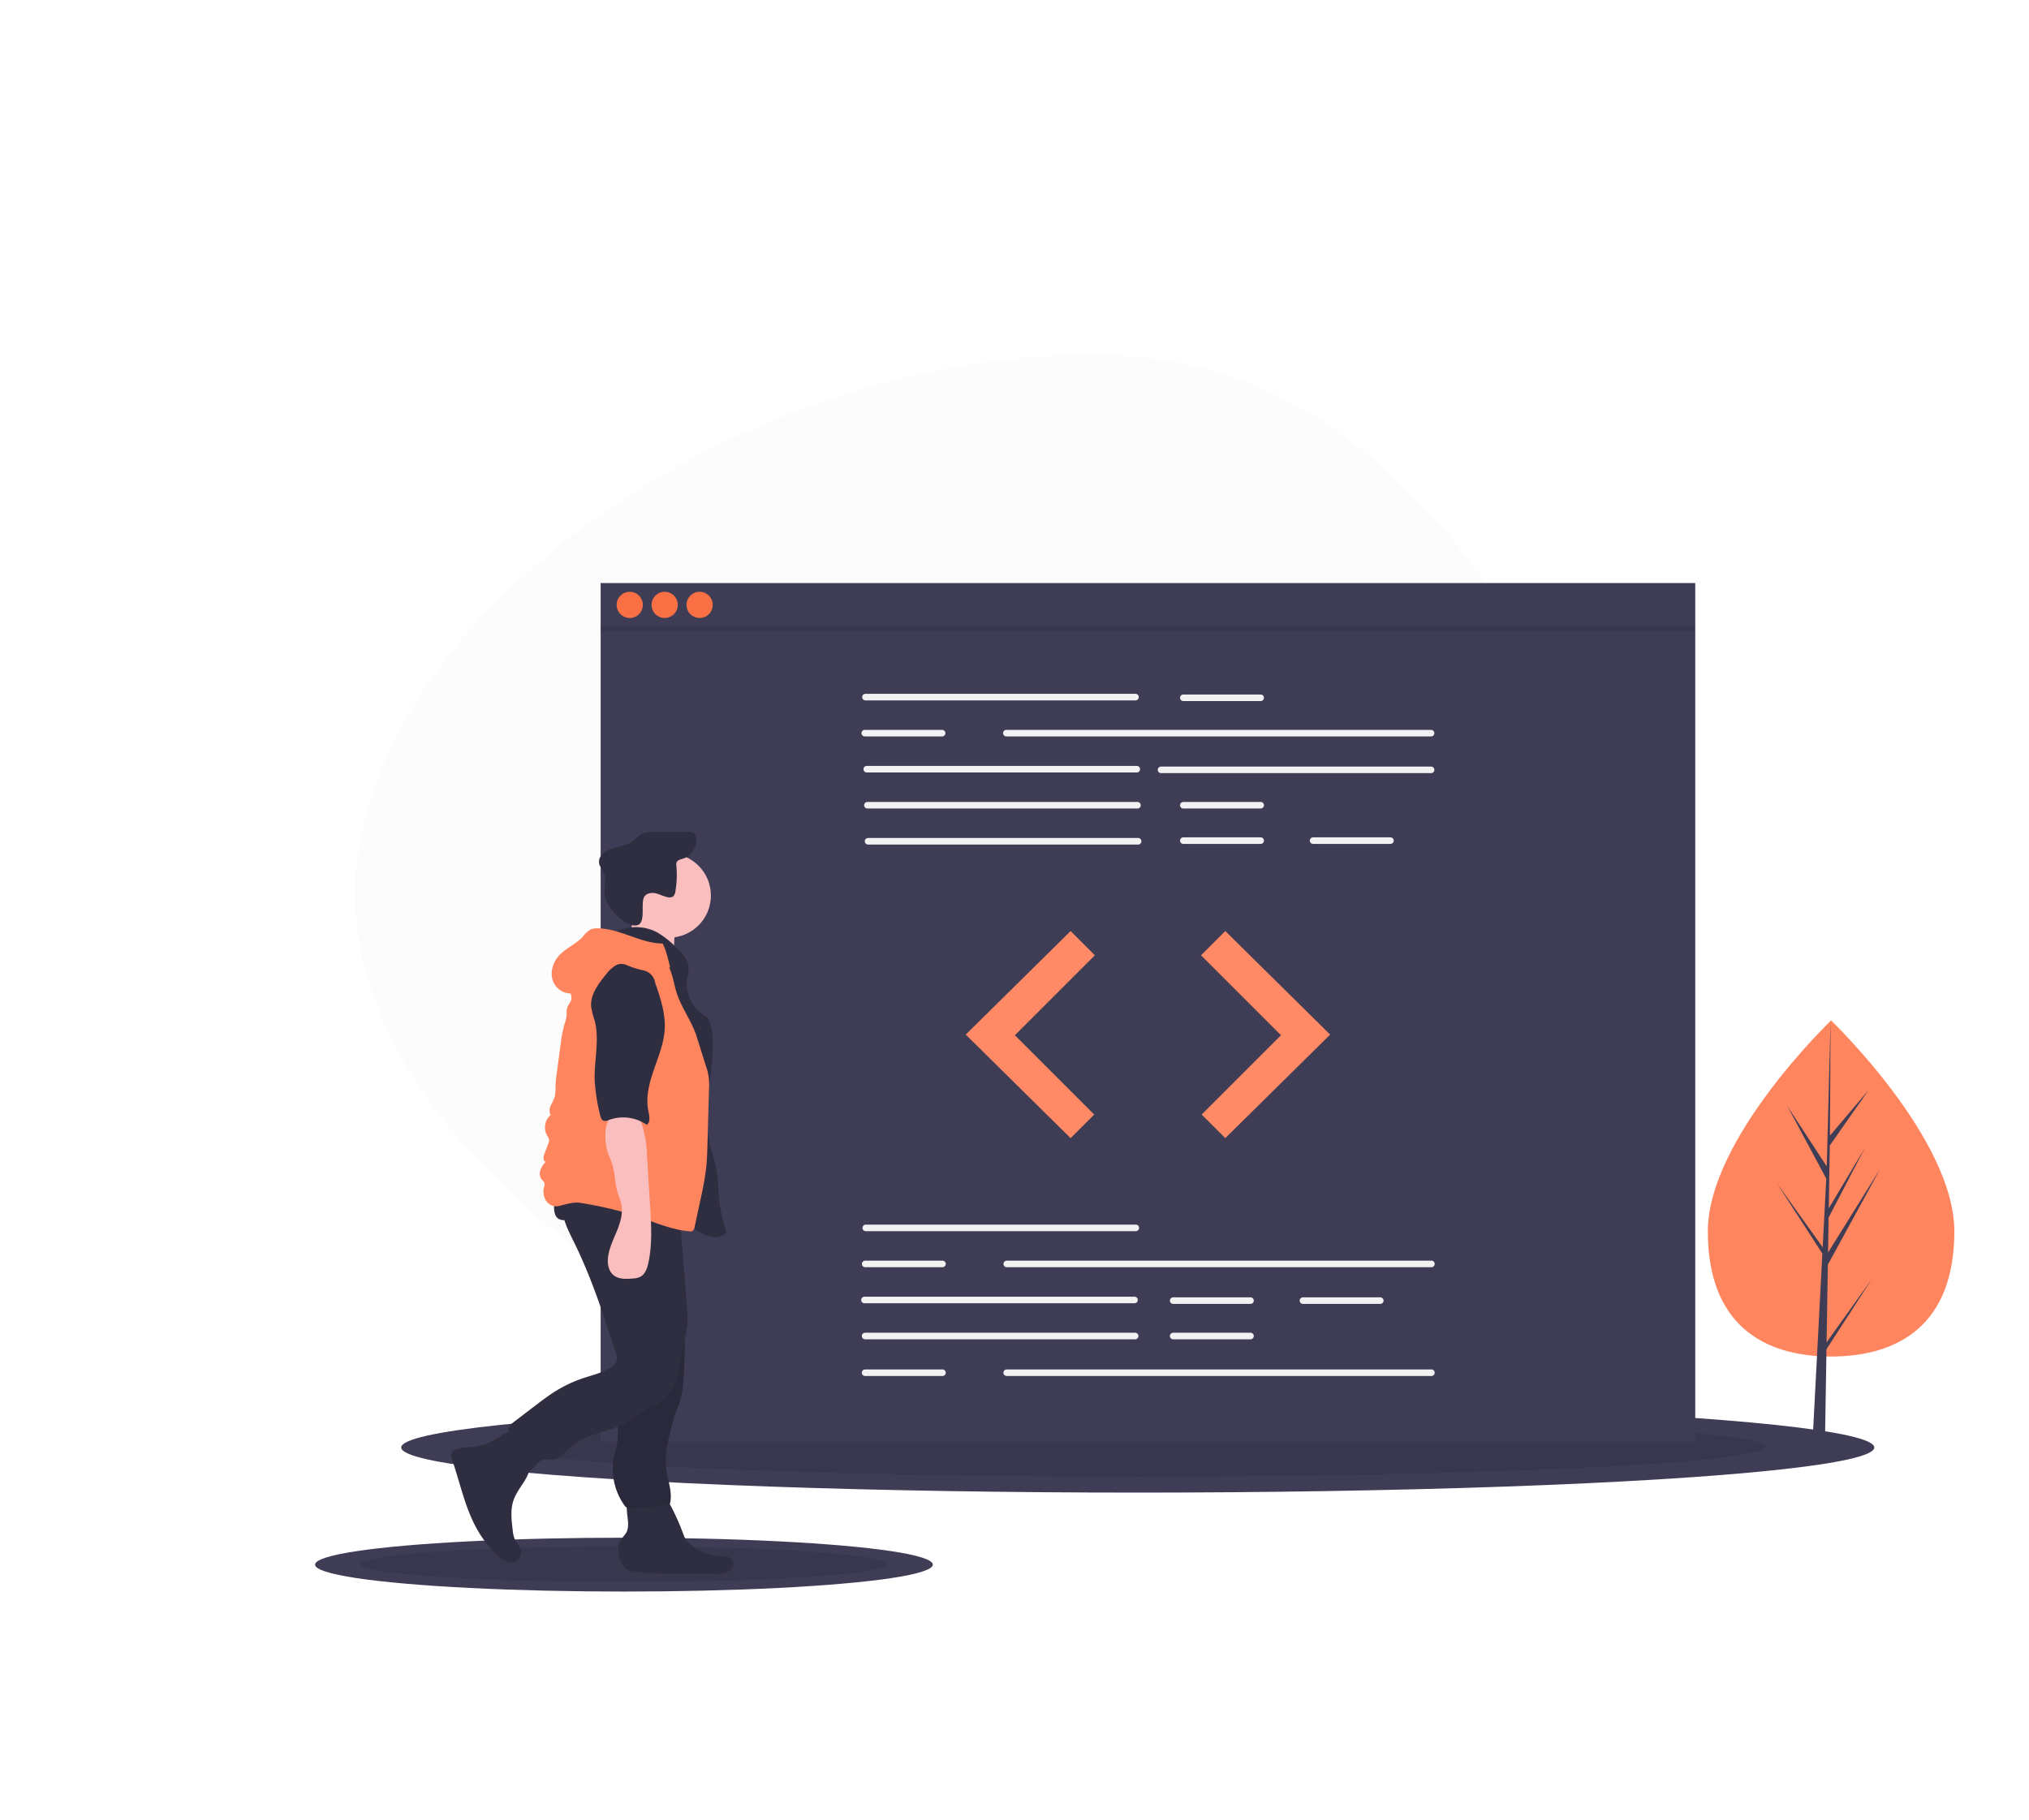 <svg xmlns="http://www.w3.org/2000/svg" xmlns:xlink="http://www.w3.org/1999/xlink" width="779.754" height="699.692" viewBox="0 0 779.754 699.692">
  <defs>
    <style>
      .cls-1 {
        fill: #fcfcfc;
      }

      .cls-2 {
        fill: #3f3d56;
      }

      .cls-3 {
        opacity: 0.1;
      }

      .cls-4 {
        fill: #f2f2f2;
      }

      .cls-5 {
        fill: #ff8a65;
      }

      .cls-6 {
        fill: #fa7045;
      }

      .cls-7 {
        fill: #fe855e;
      }

      .cls-8 {
        fill: #2f2e41;
      }

      .cls-9 {
        fill: #fbbebe;
      }

      .cls-10 {
        filter: url(#Path_25);
      }
    </style>
    <filter id="Path_25" x="0" y="0" width="779.754" height="699.692" filterUnits="userSpaceOnUse">
      <feOffset dy="3" input="SourceAlpha"/>
      <feGaussianBlur stdDeviation="45.5" result="blur"/>
      <feFlood flood-opacity="0.051"/>
      <feComposite operator="in" in2="blur"/>
      <feComposite in="SourceGraphic"/>
    </filter>
  </defs>
  <g id="undraw_code_review_l1q9" transform="translate(121.077 133.5)">
    <g class="cls-10" transform="matrix(1, 0, 0, 1, -121.08, -133.5)">
      <path id="Path_25-2" data-name="Path 25" class="cls-1" d="M353.845,445.367C218.249,435.048,56.543,329.983,64.776,221.8S229.622,12.911,365.218,23.23,578.868,235.722,570.636,343.9,489.441,455.686,353.845,445.367Z" transform="translate(72.03 111)"/>
    </g>
    <ellipse id="Ellipse_14" data-name="Ellipse 14" class="cls-2" cx="283.053" cy="17.341" rx="283.053" ry="17.341" transform="translate(33.113 405.56)"/>
    <ellipse id="Ellipse_15" data-name="Ellipse 15" class="cls-3" cx="241.099" cy="11.468" rx="241.099" ry="11.468" transform="translate(75.067 411.154)"/>
    <ellipse id="Ellipse_16" data-name="Ellipse 16" class="cls-2" cx="118.7" cy="10.349" rx="118.7" ry="10.349" transform="translate(0 457.584)"/>
    <ellipse id="Ellipse_17" data-name="Ellipse 17" class="cls-3" cx="101.106" cy="6.844" rx="101.106" ry="6.844" transform="translate(17.594 460.922)"/>
    <rect id="Rectangle_22" data-name="Rectangle 22" class="cls-2" width="420.664" height="330.042" transform="translate(109.75 90.622)"/>
    <path id="Path_26" data-name="Path 26" class="cls-4" d="M517.809,263.145H414.032a1.259,1.259,0,0,1,0-2.519H517.809a1.259,1.259,0,1,1,0,2.519Z" transform="translate(-202.514 -127.42)"/>
    <path id="Path_27" data-name="Path 27" class="cls-4" d="M674.066,287.911H510.843a1.259,1.259,0,0,1,0-2.519H674.066a1.259,1.259,0,1,1,0,2.519Z" transform="translate(-245.169 -138.332)"/>
    <path id="Path_28" data-name="Path 28" class="cls-4" d="M518.71,312.677H414.932a1.259,1.259,0,0,1,0-2.519H518.71a1.259,1.259,0,0,1,0,2.519Z" transform="translate(-202.91 -149.244)"/>
    <path id="Path_29" data-name="Path 29" class="cls-4" d="M720.888,313.127H617.11a1.259,1.259,0,1,1,0-2.519H720.888a1.259,1.259,0,0,1,0,2.519Z" transform="translate(-291.991 -149.442)"/>
    <path id="Path_30" data-name="Path 30" class="cls-4" d="M519.16,337.442H415.382a1.259,1.259,0,0,1,0-2.519H519.16a1.259,1.259,0,0,1,0,2.519Z" transform="translate(-203.109 -160.156)"/>
    <path id="Path_31" data-name="Path 31" class="cls-4" d="M519.61,362.208H415.833a1.259,1.259,0,0,1,0-2.519H519.61a1.259,1.259,0,1,1,0,2.519Z" transform="translate(-203.307 -171.068)"/>
    <path id="Path_32" data-name="Path 32" class="cls-4" d="M662.143,263.6H632.42a1.259,1.259,0,1,1,0-2.519h29.723a1.259,1.259,0,0,1,0,2.519Z" transform="translate(-298.737 -127.618)"/>
    <path id="Path_33" data-name="Path 33" class="cls-4" d="M662.143,337.442H632.42a1.259,1.259,0,1,1,0-2.519h29.723a1.259,1.259,0,0,1,0,2.519Z" transform="translate(-298.737 -160.156)"/>
    <path id="Path_34" data-name="Path 34" class="cls-4" d="M662.143,361.758H632.42a1.259,1.259,0,0,1,0-2.519h29.723a1.259,1.259,0,1,1,0,2.519Z" transform="translate(-298.737 -170.869)"/>
    <path id="Path_35" data-name="Path 35" class="cls-4" d="M751.3,361.758H721.577a1.259,1.259,0,0,1,0-2.519H751.3a1.259,1.259,0,0,1,0,2.519Z" transform="translate(-338.02 -170.869)"/>
    <path id="Path_36" data-name="Path 36" class="cls-4" d="M443.3,287.911H413.581a1.259,1.259,0,0,1,0-2.519H443.3a1.259,1.259,0,1,1,0,2.519Z" transform="translate(-202.315 -138.332)"/>
    <path id="Path_37" data-name="Path 37" class="cls-4" d="M518.034,627.877H414.257a1.259,1.259,0,1,1,0-2.519H518.034a1.259,1.259,0,1,1,0,2.519Z" transform="translate(-202.613 -288.123)"/>
    <path id="Path_38" data-name="Path 38" class="cls-4" d="M517.134,677.408H413.356a1.259,1.259,0,1,1,0-2.519H517.134a1.259,1.259,0,0,1,0,2.519Z" transform="translate(-202.216 -309.947)"/>
    <path id="Path_39" data-name="Path 39" class="cls-4" d="M517.584,702.174H413.806a1.259,1.259,0,1,1,0-2.519H517.584a1.259,1.259,0,1,1,0,2.519Z" transform="translate(-202.414 -320.859)"/>
    <path id="Path_40" data-name="Path 40" class="cls-4" d="M655.163,677.858H625.441a1.259,1.259,0,1,1,0-2.519h29.723a1.259,1.259,0,0,1,0,2.519Z" transform="translate(-295.662 -310.145)"/>
    <path id="Path_41" data-name="Path 41" class="cls-4" d="M655.163,702.174H625.441a1.259,1.259,0,1,1,0-2.519h29.723a1.259,1.259,0,1,1,0,2.519Z" transform="translate(-295.662 -320.859)"/>
    <path id="Path_42" data-name="Path 42" class="cls-4" d="M744.32,677.858H714.6a1.259,1.259,0,0,1,0-2.519H744.32a1.259,1.259,0,0,1,0,2.519Z" transform="translate(-334.945 -310.145)"/>
    <path id="Path_43" data-name="Path 43" class="cls-4" d="M674.291,652.642H511.068a1.26,1.26,0,0,1,0-2.519H674.291a1.259,1.259,0,0,1,0,2.519Z" transform="translate(-245.268 -299.035)"/>
    <path id="Path_44" data-name="Path 44" class="cls-4" d="M443.529,652.642H413.806a1.26,1.26,0,0,1,0-2.519h29.723a1.259,1.259,0,1,1,0,2.519Z" transform="translate(-202.414 -299.035)"/>
    <path id="Path_45" data-name="Path 45" class="cls-4" d="M674.291,727.39H511.068a1.259,1.259,0,0,1,0-2.519H674.291a1.259,1.259,0,0,1,0,2.519Z" transform="translate(-245.268 -331.969)"/>
    <path id="Path_46" data-name="Path 46" class="cls-4" d="M443.529,727.39H413.806a1.259,1.259,0,1,1,0-2.519h29.723a1.259,1.259,0,1,1,0,2.519Z" transform="translate(-202.414 -331.969)"/>
    <path id="Path_47" data-name="Path 47" class="cls-5" d="M487.316,401.13l-40.3,39.8,40.3,39.8,9.068-9.068L465.906,441.18l30.73-30.73Z" transform="translate(-196.957 -176.74)"/>
    <path id="Path_48" data-name="Path 48" class="cls-5" d="M617.987,401.13l40.3,39.8-40.3,39.8-9.068-9.068L639.4,441.18l-30.73-30.73Z" transform="translate(-268.183 -176.74)"/>
    <circle id="Ellipse_18" data-name="Ellipse 18" class="cls-6" cx="5.035" cy="5.035" r="5.035" transform="translate(115.903 93.978)"/>
    <circle id="Ellipse_19" data-name="Ellipse 19" class="cls-6" cx="5.035" cy="5.035" r="5.035" transform="translate(129.328 93.978)"/>
    <circle id="Ellipse_20" data-name="Ellipse 20" class="cls-6" cx="5.035" cy="5.035" r="5.035" transform="translate(142.754 93.978)"/>
    <rect id="Rectangle_23" data-name="Rectangle 23" class="cls-3" width="420.664" height="1.678" transform="translate(109.75 107.404)"/>
    <path id="Path_49" data-name="Path 49" class="cls-7" d="M1088.482,566.111c0,35.673-21.207,48.129-47.368,48.129s-47.367-12.456-47.367-48.129,47.367-81.055,47.367-81.055S1088.482,530.437,1088.482,566.111Z" transform="translate(-458.495 -226.305)"/>
    <path id="Path_50" data-name="Path 50" class="cls-2" d="M1023.436,586.283l.487-29.855,20.189-36.935L1024,551.744l.218-13.424,13.912-26.722-13.856,23.17h0l.391-24.144,14.9-21.274-14.841,17.478.246-44.271-1.538,58.607.123-2.418-15.148-23.187,14.908,27.829-1.415,26.964-.039-.716-17.464-24.4,17.408,26.93-.174,3.372-.033.051.017.277-3.58,68.412h4.783l.571-35.336,17.369-26.864Z" transform="translate(-442.545 -203.805)"/>
    <path id="Path_51" data-name="Path 51" class="cls-8" d="M146.719,771a24.125,24.125,0,0,1-4.575,1.959c-2.841.776-5.878.491-8.747,1.154-1.175.271-2.454.839-2.827,1.985a4.17,4.17,0,0,0,.31,2.586c3.171,9.3,5.082,19.168,10.139,27.59a41.755,41.755,0,0,0,7.827,9.5,7.463,7.463,0,0,0,3.991,2.212,4.054,4.054,0,0,0,4.123-5.7c-.453-1.007-1.3-1.788-1.84-2.75a10.494,10.494,0,0,1-1.018-3.911c-.5-3.976-.981-8.132.4-11.9.924-2.524,2.619-4.676,4.031-6.963s2.585-4.907,2.271-7.576a13.159,13.159,0,0,0-2.042-5.065c-.941-1.579-2.8-5.822-4.689-6.349C152.109,767.241,148.43,770.127,146.719,771Z" transform="translate(-78.126 -350.849)"/>
    <path id="Path_52" data-name="Path 52" class="cls-8" d="M248.964,822.289a7.843,7.843,0,0,1-.371,2.654c-.592,1.562-2.059,2.633-2.817,4.121-1.054,2.07-.577,4.572.122,6.788a6.955,6.955,0,0,0,2.189,3.693,7.213,7.213,0,0,0,3.331,1.067c10.089,1.4,20.338.6,30.52.888,1.856.053,3.82.118,5.44-.789s2.621-3.187,1.52-4.681c-.989-1.342-2.945-1.329-4.611-1.408a18.971,18.971,0,0,1-11.7-4.819,8.457,8.457,0,0,1-1.641-1.889,11.6,11.6,0,0,1-.858-1.968,87.711,87.711,0,0,0-5.081-11.254,5.962,5.962,0,0,0-2.185-2.616,5.775,5.775,0,0,0-2.371-.518c-2.538-.164-9.109-1.028-11.071.945C247.567,814.328,249,819.973,248.964,822.289Z" transform="translate(-128.663 -370.02)"/>
    <circle id="Ellipse_21" data-name="Ellipse 21" class="cls-9" cx="16.208" cy="16.208" r="16.208" transform="translate(119.708 194.526)"/>
    <path id="Path_53" data-name="Path 53" class="cls-9" d="M249.787,417.224a12.184,12.184,0,0,1-4.979,6.394l22.417,4.573a23.749,23.749,0,0,1-.314-10,5.761,5.761,0,0,0,.134-2.466c-.422-1.626-2.252-2.409-3.891-2.783-4.091-.933-7.71-1.433-11.512-3.24C250.482,411.7,250.644,414.93,249.787,417.224Z" transform="translate(-128.508 -193.106)"/>
    <path id="Path_54" data-name="Path 54" class="cls-8" d="M228.48,422.5a17.53,17.53,0,0,1,15.279.4,34.585,34.585,0,0,1,7.592,6.056c2.155,2.079,4.454,4.46,4.607,7.45a20.875,20.875,0,0,1-.606,4.3,14.413,14.413,0,0,0,7.708,14.807c1.781,2.967,2.148,6.561,2.176,10.021.1,13.11-4.033,26.382-1.08,39.155.693,3,1.769,5.9,2.368,8.923.776,3.911.737,7.932,1.143,11.9a53.292,53.292,0,0,0,2.86,12.584,5.227,5.227,0,0,1-4.834,2.021,13.654,13.654,0,0,1-5.17-1.754c-7.9-4.043-15.137-9.374-23.319-12.81-5.414-2.273-11.181-3.689-16.433-6.315s-10.136-6.792-11.742-12.44a29.117,29.117,0,0,1-.775-7.554c-.16-10.692-.308-21.5,2.019-31.938,2.052-9.2,6.009-18.009,6.872-27.4.281-3.057.287-6.329,1.995-8.879C221.553,427.418,226.766,426.484,228.48,422.5Z" transform="translate(-112.366 -198.055)"/>
    <path id="Path_55" data-name="Path 55" class="cls-8" d="M249.536,380.156c.955-1.246,2.8-1.415,4.323-1.047s2.933,1.155,4.474,1.454a2.615,2.615,0,0,0,2.094-.294,3.046,3.046,0,0,0,.9-2,38.132,38.132,0,0,0,.375-9.723,2.879,2.879,0,0,1,.089-1.363c.382-.919,1.545-1.138,2.5-1.433a7.449,7.449,0,0,0,5.042-7.626,3.032,3.032,0,0,0-.927-2.092,3.812,3.812,0,0,0-2.426-.575q-6.535-.053-13.071,0a9.493,9.493,0,0,0-4.7.857,22.853,22.853,0,0,0-2.73,2.3c-2.42,1.953-5.693,2.35-8.638,3.351a8.563,8.563,0,0,0-3.786,2.258,3.988,3.988,0,0,0-.835,4.135,14.686,14.686,0,0,0,1.056,1.624c1.737,2.777.581,6.379.84,9.644.324,4.077,6.358,10.691,10.449,11.656C251.165,392.844,247.349,382.832,249.536,380.156Z" transform="translate(-122.837 -169.192)"/>
    <path id="Path_56" data-name="Path 56" class="cls-8" d="M244.57,696.8a48.373,48.373,0,0,1,.808,8.967c-.2,4.192-1.711,8.231-1.991,12.418-.209,3.127.274,6.289-.16,9.393-.278,1.988-.926,3.9-1.328,5.87a24.275,24.275,0,0,0,3.9,18.608,3.046,3.046,0,0,0,1.132,1.1,3.194,3.194,0,0,0,1.4.186,100.676,100.676,0,0,0,14.08-1.28,1.351,1.351,0,0,0,.9-.4,1.269,1.269,0,0,0,.2-.534c.864-4.439-1.106-8.891-1.607-13.385-.535-4.8.617-9.609,1.76-14.3a63.517,63.517,0,0,1,1.94-6.84c.552-1.509,1.22-2.976,1.7-4.51a34.382,34.382,0,0,0,1.232-7.385q.5-5.916.528-11.858a49.762,49.762,0,0,0-.931-11.194c-1.051-4.664-3.2-9-5.334-13.275a8.408,8.408,0,0,0-3.143,1.494,70.14,70.14,0,0,1-8.587,4.744c-2,.927-5.886,1.585-7.152,3.516-1.249,1.9-.443,5.79-.348,7.891Q243.818,691.427,244.57,696.8Z" transform="translate(-127.022 -307.077)"/>
    <path id="Path_57" data-name="Path 57" class="cls-3" d="M244.57,696.8a48.373,48.373,0,0,1,.808,8.967c-.2,4.192-1.711,8.231-1.991,12.418-.209,3.127.274,6.289-.16,9.393-.278,1.988-.926,3.9-1.328,5.87a24.275,24.275,0,0,0,3.9,18.608,3.046,3.046,0,0,0,1.132,1.1,3.194,3.194,0,0,0,1.4.186,100.676,100.676,0,0,0,14.08-1.28,1.351,1.351,0,0,0,.9-.4,1.269,1.269,0,0,0,.2-.534c.864-4.439-1.106-8.891-1.607-13.385-.535-4.8.617-9.609,1.76-14.3a63.517,63.517,0,0,1,1.94-6.84c.552-1.509,1.22-2.976,1.7-4.51a34.382,34.382,0,0,0,1.232-7.385q.5-5.916.528-11.858a49.762,49.762,0,0,0-.931-11.194c-1.051-4.664-3.2-9-5.334-13.275a8.408,8.408,0,0,0-3.143,1.494,70.14,70.14,0,0,1-8.587,4.744c-2,.927-5.886,1.585-7.152,3.516-1.249,1.9-.443,5.79-.348,7.891Q243.818,691.427,244.57,696.8Z" transform="translate(-127.022 -307.077)"/>
    <path id="Path_58" data-name="Path 58" class="cls-8" d="M191.1,605.518c-2.152,5.795,1.011,12.057,3.76,17.594,6.772,13.642,11.475,28.2,16.152,42.691a5.234,5.234,0,0,1,.31,3.342,4.377,4.377,0,0,1-1.578,1.872c-3.225,2.45-7.332,3.322-11.174,4.6a50.455,50.455,0,0,0-10.6,4.967c-2.784,1.725-5.392,3.717-7.995,5.7l-8.286,6.328a5.54,5.54,0,0,0-1.385,1.341c-.8,1.254-.472,2.891-.074,4.323a73.527,73.527,0,0,0,4.057,11.071,3.866,3.866,0,0,0,1.471,1.928c1.293.7,2.875-.227,3.863-1.313s1.842-2.438,3.234-2.9,2.921.1,4.373-.106c2.349-.33,3.908-2.493,5.6-4.154,6.917-6.786,18.466-6.294,26.075-12.294a33.134,33.134,0,0,1,3.486-2.723c1.286-.76,2.745-1.178,4.08-1.85,4.059-2.044,6.611-6.27,7.978-10.6s1.757-8.91,2.739-13.347a58.027,58.027,0,0,0,1.4-6.9,36.969,36.969,0,0,0-.142-6.526L235.707,614.6c-.224-2.765-.447-5.534-.881-8.274-8.154.292-16.3.62-24.461.716C203.872,607.116,197.261,607.57,191.1,605.518Z" transform="translate(-95.467 -279.382)"/>
    <path id="Path_59" data-name="Path 59" class="cls-8" d="M201.886,609.229c1.106,1.779,3.8,1.742,5.652.767s3.294-2.614,5.152-3.581c2.5-1.3,5.452-1.25,8.266-1.171,4.455.126,8.964.26,13.25,1.481,4.433,1.263,8.749,3.694,13.333,3.209a2.742,2.742,0,0,0,2.1-.988,3.1,3.1,0,0,0,.347-1.586l.15-4a3.616,3.616,0,0,0-.319-2.028,3.4,3.4,0,0,0-1.519-1.163c-6.524-3.158-13.965-3.747-21.21-3.995q-5.524-.189-11.052-.156c-3.128.019-6.882-.433-9.923.4C202.036,597.537,199.815,605.9,201.886,609.229Z" transform="translate(-109.249 -275.147)"/>
    <g id="Group_32" data-name="Group 32">
      <path id="Path_60" data-name="Path 60" class="cls-7" d="M242.139,427.6c-8.549-.076-16.3-5.718-24.844-5.856a6.442,6.442,0,0,0-3.017.521,11.232,11.232,0,0,0-2.879,2.74c-2.527,2.737-6.188,4.2-8.784,6.87-2.435,2.5-3.789,6.237-2.828,9.6s4.589,5.934,7.988,5.127a20.586,20.586,0,0,1,8.02-10.9,40.771,40.771,0,0,1,6.268-3.29c3.842-1.741,8.138-3.515,12.149-2.21a17.139,17.139,0,0,1,4.145,2.26l6.687,4.492C244.265,433.88,243.564,430.433,242.139,427.6Z" transform="translate(-108.534 -198.403)"/>
      <path id="Path_61" data-name="Path 61" class="cls-7" d="M203.183,449.107c-1.135,1.416.5,3.468.25,5.266-.166,1.194-1.149,2.106-1.558,3.241-.424,1.175-.2,2.476-.36,3.715a15.941,15.941,0,0,1-.713,2.646,47.534,47.534,0,0,0-1.5,7.846l-1.5,11.174a42.338,42.338,0,0,0-.473,5.078,15.164,15.164,0,0,1-.253,3.8,28.035,28.035,0,0,1-1.559,3.455,4.048,4.048,0,0,0-.056,3.65,6.38,6.38,0,0,0-1.335,7.963,4.419,4.419,0,0,1,.688,1.267,3.256,3.256,0,0,1-.3,1.869L193,514.1c-.387,1.032-.51,2.6.567,2.839a9.513,9.513,0,0,0-2.043,3.226,3.841,3.841,0,0,0,.544,3.639,4.637,4.637,0,0,1,.948,1.15,3.061,3.061,0,0,1-.11,1.814,6.66,6.66,0,0,0,.824,5.221,4.683,4.683,0,0,0,4.709,2.019c3.027-.683,5.746-1.76,8.8-1.2a157.182,157.182,0,0,1,19.526,4.448c7.263,2.319,14.3,5.719,21.887,6.433a2.125,2.125,0,0,0,1.464-.228,2.2,2.2,0,0,0,.677-1.391l2.346-11a113.2,113.2,0,0,0,2.157-12.322c.267-2.675.343-5.364.419-8.051l.6-21.386a21.368,21.368,0,0,0-1.231-9.3l-3.478-11.1c-1.985-6.336-6.538-11.955-8.159-18.394-1.026-4.075-1.784-8.448-4.536-11.625-3.923-4.528-10.709-5.233-16.65-4.454a19.891,19.891,0,0,0-7.711,2.35c-2.684,1.609-4.661,4.144-6.575,6.621C206.4,445.453,204.8,447.094,203.183,449.107Z" transform="translate(-104.926 -203.883)"/>
    </g>
    <path id="Path_62" data-name="Path 62" class="cls-9" d="M236.91,562.4c.489,2.11,1.517,4.056,2.146,6.129,1.054,3.473.965,7.214,2.017,10.688.442,1.458,1.081,2.858,1.4,4.348.739,3.474-.34,7.068-1.68,10.358s-2.972,6.533-3.407,10.058c-.306,2.483.134,5.286,2.048,6.9,1.987,1.673,4.874,1.56,7.462,1.337a7.842,7.842,0,0,0,2.708-.564c1.979-.936,2.812-3.278,3.275-5.418,1.55-7.171,1.107-14.6.657-21.926l-1.178-19.15a44.822,44.822,0,0,0-1.606-10.99c-.413-1.288-1.134-3.89-2.31-4.712s-4.492-.851-5.934-.918C235.738,548.214,235.814,557.66,236.91,562.4Z" transform="translate(-124.783 -254.27)"/>
    <path id="Path_63" data-name="Path 63" class="cls-8" d="M240.081,446.6a4.659,4.659,0,0,0-4.459.394,13.744,13.744,0,0,0-3.341,3.243c-2.987,3.646-6.148,7.828-5.705,12.52a31.755,31.755,0,0,0,1.3,5.131c2,7.484-.212,15.4.042,23.144A72.465,72.465,0,0,0,230,504.282c.2.892.515,1.924,1.378,2.225a2.992,2.992,0,0,0,1.99-.308,15.871,15.871,0,0,1,14.524,1.831c1.6-.855,1-3.559.643-5.34-1.068-5.291.382-10.748,2.142-15.851s3.866-10.2,4.157-15.587c.33-6.106-1.694-12.066-3.692-17.846a5.739,5.739,0,0,0-4.834-4.786A33.344,33.344,0,0,1,240.081,446.6Z" transform="translate(-120.456 -209.184)"/>
  </g>
</svg>
